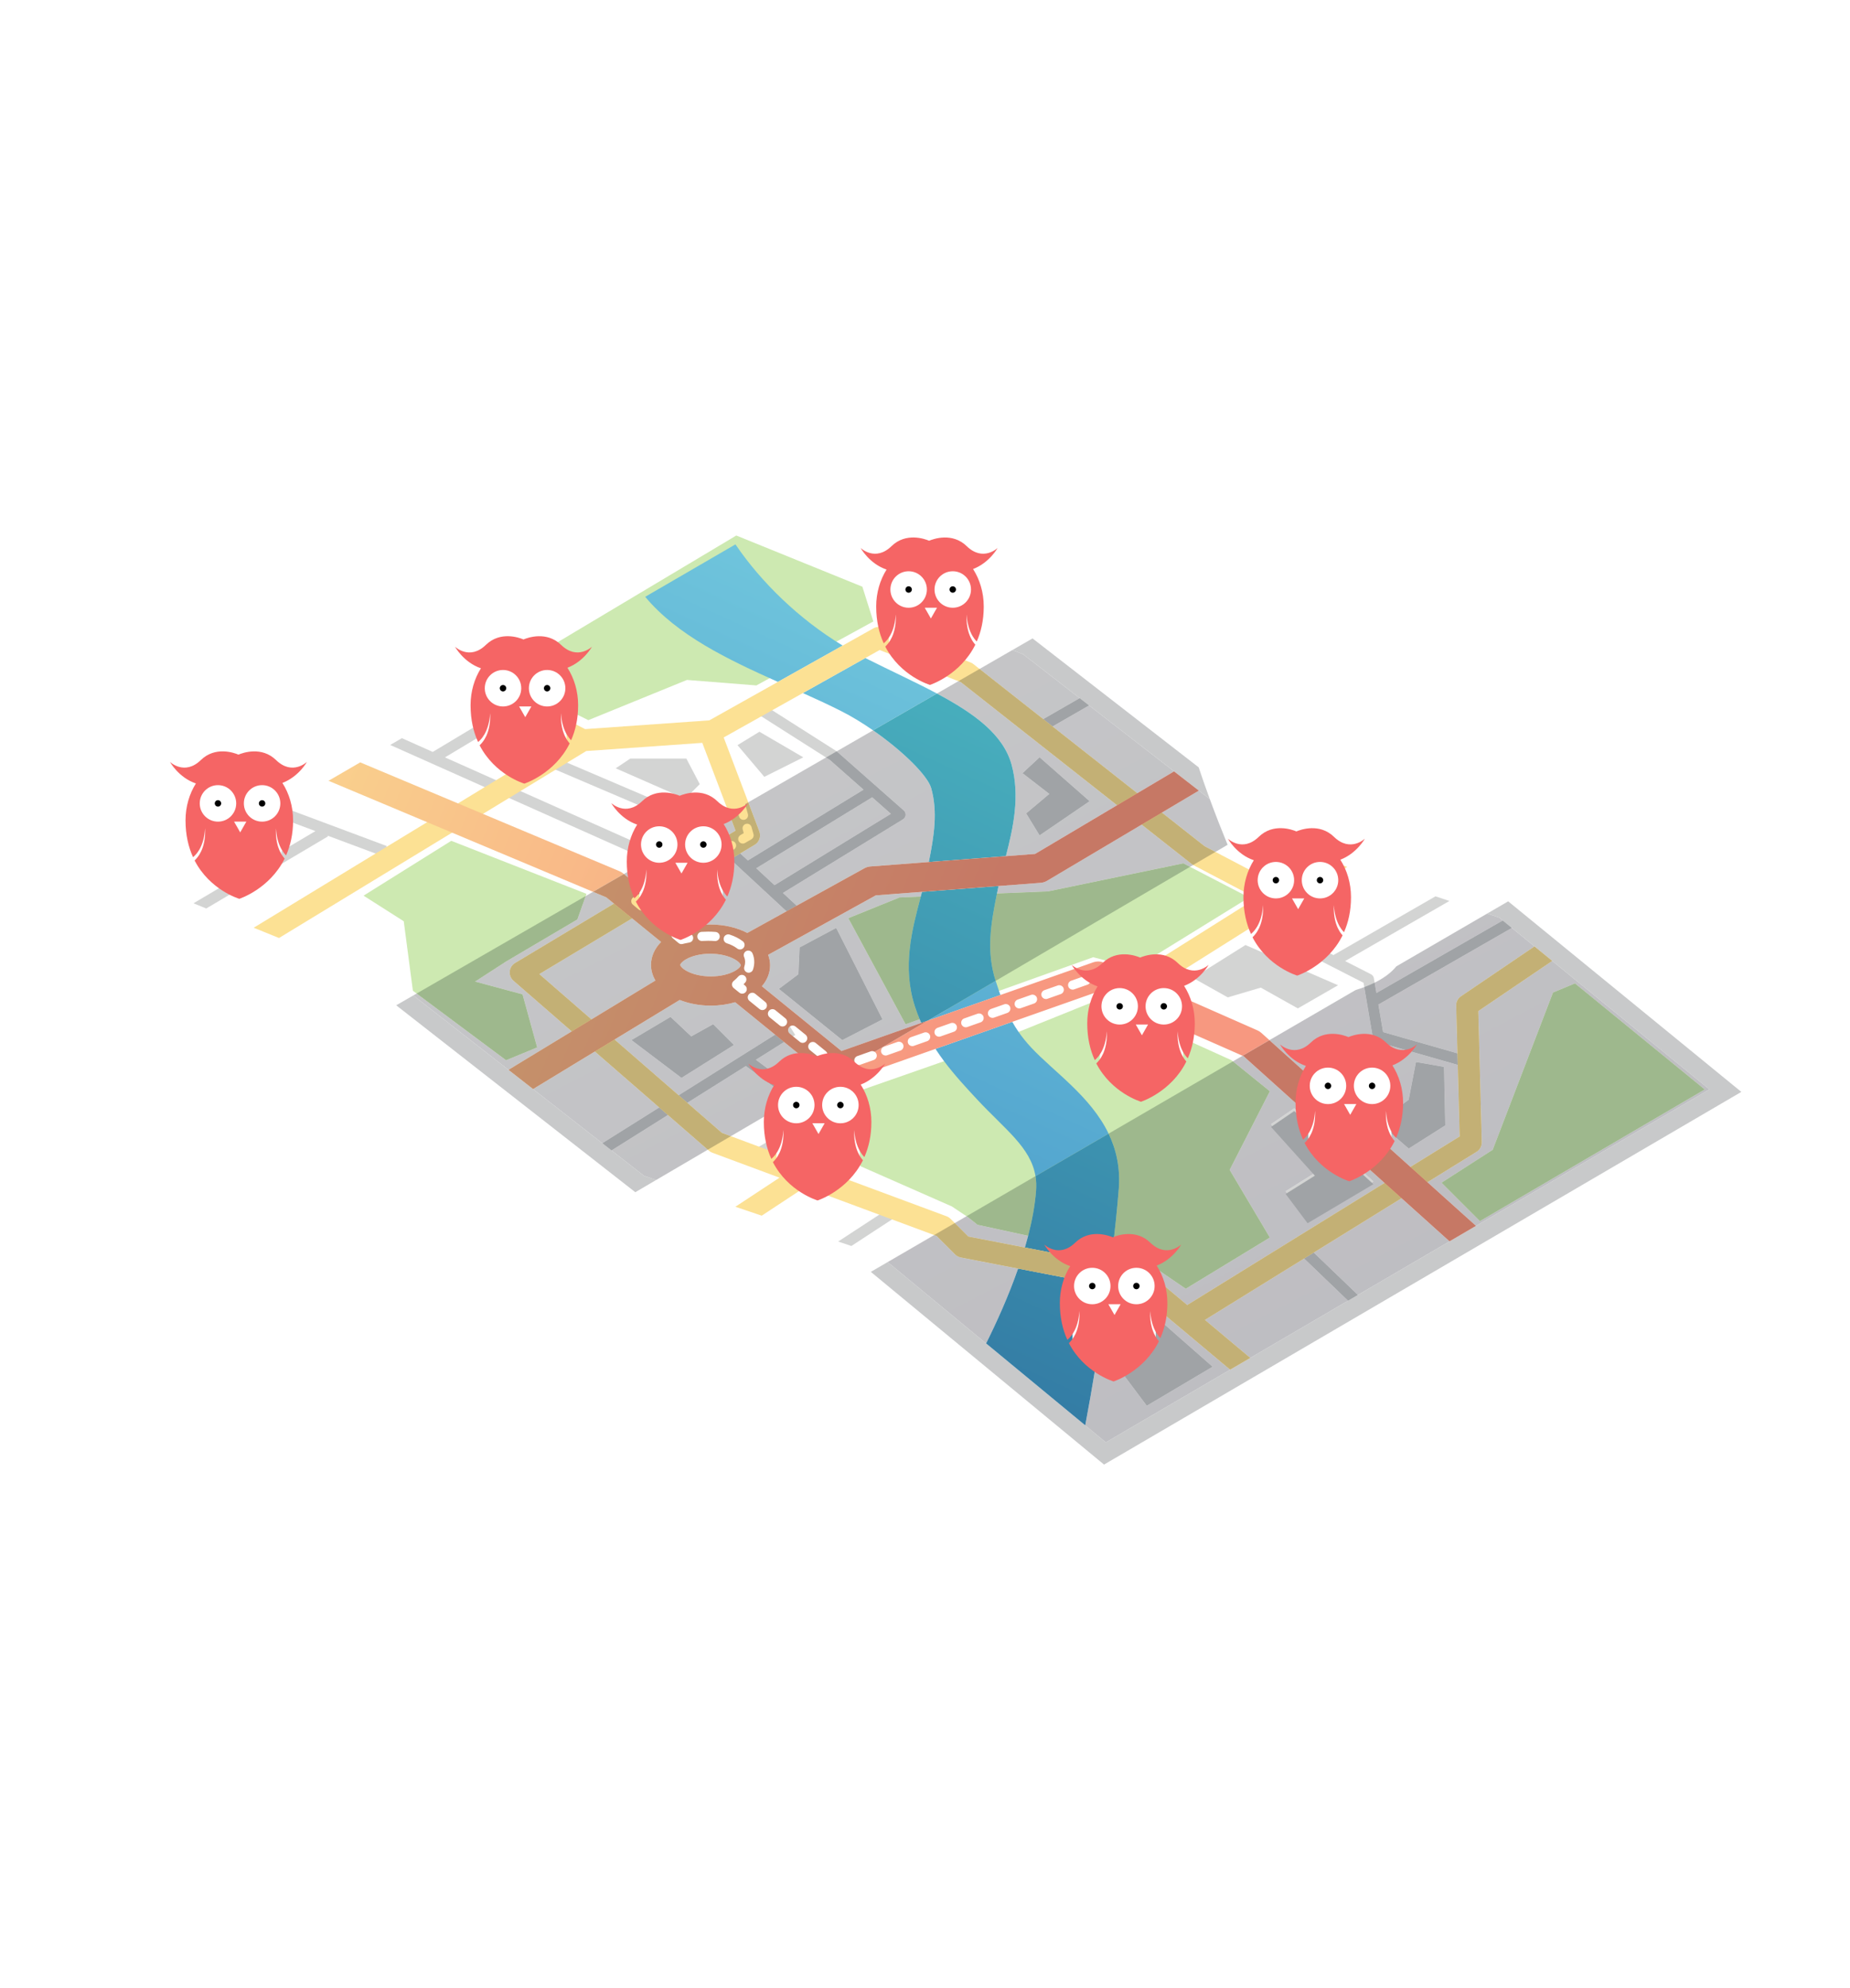 <svg width="675" height="725" viewBox="0 0 675 725" fill="none" xmlns="http://www.w3.org/2000/svg">
<rect width="675" height="725" fill="#ffffff00"/>
<path d="M402.825 534.078L635.351 398.173L550.285 328.688L462.637 299.429L376.737 232.808L269.591 190.076L39.189 323.857L144.563 366.591L231.804 434.757L317.732 463.803L402.825 534.078Z" fill="white"/>
<path d="M277.091 266.839L269.091 271.728L278.869 283.283L293.091 276.172L277.091 266.839Z" fill="#D3D4D3"/>
<path d="M223.12 419.512L272.14 388.733L288.785 401.112C288.953 401.235 289.14 401.333 289.339 401.4L299.627 404.883L274.527 419.557L276.545 423.009L305.433 406.12C306.111 405.724 306.493 404.971 306.413 404.192C306.335 403.412 305.807 402.751 305.064 402.5L290.92 397.713L275.775 386.451L290.155 377.421L288.027 374.033L219.768 416.893L223.12 419.512Z" fill="#D3D4D3"/>
<path d="M115.085 303.067L70.593 329.399L75.253 331.289L119.664 305.004L119.492 304.712L139.724 312.268L141.123 308.52L103.241 294.375L98.767 296.973L115.085 303.067Z" fill="#D3D4D3"/>
<path d="M318.227 290.736L325.069 296.771L282.589 322.8L275.912 316.617L318.227 290.736ZM230.831 311.111C231.092 311.225 231.369 311.283 231.647 311.283C232.017 311.283 232.387 311.18 232.709 310.977L249.32 300.555L255.543 303.209L291.287 336.307L294.005 333.372L285.639 325.624L329.469 298.767C330.009 298.435 330.361 297.865 330.416 297.233C330.471 296.601 330.221 295.98 329.747 295.561L305.303 274.005L305.053 273.819L278.829 257.152L276.684 260.527L302.775 277.109L315.088 287.968L272.863 313.795L258.005 300.039C257.836 299.883 257.643 299.756 257.432 299.665L201.432 275.777L199.861 279.456L244.841 298.644L231.487 307.023L162.352 276.192L189.341 259.999L187.284 256.568L157.893 274.203L146.632 269.181L142.364 271.659L230.831 311.111Z" fill="#D3D4D3"/>
<path d="M475.364 452.951L472.596 455.836L491.859 474.319L495.448 472.22L475.364 452.951Z" fill="#D3D4D3"/>
<path d="M327.073 443.624L324.887 440.276L305.817 452.739L310.637 454.368L327.073 443.624Z" fill="#D3D4D3"/>
<path d="M500.897 378.285C501.027 379.044 501.58 379.663 502.32 379.873L533.431 388.763L534.529 384.916L504.629 376.373L502.917 366.317L551.611 338.379L548.296 335.671L502.203 362.117L501.284 356.724C501.179 356.103 500.784 355.565 500.221 355.279L490.771 350.456L528.831 328.553L523.756 326.86L486.521 348.287L457.555 333.503L455.737 337.064L497.509 358.387L500.897 378.285Z" fill="#D3D4D3"/>
<path d="M393.944 254.589L378.76 263.328L380.755 266.793L397.359 257.239L393.944 254.589Z" fill="#D3D4D3"/>
<path d="M328.203 327.283L382.424 325.061L431.757 314.839L455.757 327.283L413.98 353.061L398.868 349.061L330.424 373.505L309.536 334.839L328.203 327.283Z" fill="#CDE9B1"/>
<path d="M268.647 195.283L182.647 246.616L214.647 262.616L250.647 247.949L275.98 249.949L318.647 226.616L314.647 213.949L268.647 195.283Z" fill="#CDE9B1"/>
<path d="M349.313 385.283L307.313 399.949L307.98 408.616L313.98 425.283L347.313 439.949L353.313 443.949L356.647 446.616L417.98 459.949L432.647 469.949L463.313 451.283L448.647 426.616L463.313 397.949L449.313 386.616L400.647 364.616L349.313 385.283Z" fill="#CDE9B1"/>
<path d="M377.813 428.896C376.1 418.444 366.741 411.887 356.647 401.061C352.629 396.753 348.356 392.171 344.465 386.976C343.383 385.531 342.331 384.04 341.321 382.493L369.348 372.625C370.039 373.857 370.795 375.079 371.635 376.296C372.933 378.179 374.433 380.052 376.203 381.949C384.451 390.796 397.92 399.756 404.487 413.399L377.813 428.896ZM338.615 372.139L363.279 357.679C363.295 357.727 363.309 357.775 363.325 357.823C363.716 359.023 364.103 360.192 364.496 361.337C364.669 361.843 364.845 362.344 365.023 362.84L338.615 372.139ZM318.56 266.331C314.745 263.683 310.748 261.243 306.869 259.283C302.413 257.033 297.729 254.877 292.944 252.728L315.72 239.963C324.757 244.508 333.809 248.621 341.856 252.907L318.56 266.331ZM283.833 248.663C265.565 240.489 247.075 231.665 235.413 217.629L268.34 198.511C277.687 212.285 291.497 225.756 307.468 235.416L283.833 248.663Z" fill="url(#paint0_linear)"/>
<path d="M439.628 481.319L538.751 420.019C539.961 419.271 540.683 417.933 540.645 416.509L539.371 368.699L566.339 350.409L559.873 345.128L533.068 363.307C531.94 364.071 531.277 365.36 531.315 366.724L532.587 414.424L433.209 475.881L433.287 476.005L419.216 464.217C418.696 463.781 418.073 463.485 417.408 463.356L353.276 450.923L346.808 444.455C346.401 444.048 345.911 443.733 345.371 443.533L263.387 413.119L196.763 355.212L275.372 308.047C277.032 307.051 277.74 305.008 277.052 303.197L264.051 268.92L320.944 237.036L350.631 248.787L434.839 315.093C435.031 315.244 435.237 315.377 435.453 315.492L458.388 327.532L411.183 357.231L415.444 364.003L491.561 316.113L481.747 312.836L465.497 323.06L465.839 322.408L439.499 308.579L355.12 242.14C354.817 241.9 354.479 241.707 354.119 241.564L322.119 228.897C321 228.453 319.743 228.539 318.691 229.127L258.805 262.689L213.48 265.881L181.028 249.209L172.811 253.98L204.467 270.244L92.563 338.309L101.799 342.055L213.896 273.872L256.243 270.889L268.388 302.908L187.921 351.187C186.824 351.845 186.107 352.991 185.996 354.267C185.884 355.543 186.388 356.795 187.356 357.636L258.689 419.636C259.052 419.951 259.471 420.2 259.923 420.367L284.42 429.455L268.313 440.061L277.928 443.311L293.727 432.907L341.769 450.729L348.485 457.444C349.049 458.008 349.769 458.391 350.552 458.544L414.871 471.013L448.831 499.466L456.169 495.177L439.628 481.319Z" fill="#FCE194"/>
<path d="M305.979 394.619C304.772 394.619 303.58 394.207 302.615 393.421L302.488 393.319L306.927 390.716L309.048 389.969C309.577 389.784 309.953 389.357 310.097 388.857L312.057 387.708C312.372 388.111 312.859 388.348 313.369 388.348C313.553 388.348 313.74 388.319 313.923 388.253L318.799 386.537C319.667 386.232 320.123 385.28 319.816 384.412C319.687 384.044 319.443 383.751 319.139 383.557L338.615 372.139L365.023 362.84L398.876 350.92C399.449 350.717 400.049 350.616 400.647 350.616C401.381 350.616 402.113 350.768 402.796 351.069L413.489 355.78L422.325 359.672L458.796 375.736C459.313 375.963 459.791 376.272 460.211 376.649L463.167 379.305L453.367 384.999L400.428 361.681L369.348 372.625L341.321 382.493L307.751 394.313C307.173 394.519 306.575 394.619 305.979 394.619ZM327.997 379.863C327.813 379.863 327.625 379.895 327.44 379.96L322.565 381.676C321.697 381.981 321.241 382.933 321.547 383.801C321.788 384.487 322.431 384.915 323.119 384.915C323.303 384.915 323.488 384.884 323.672 384.82L328.547 383.103C329.416 382.799 329.871 381.847 329.565 380.979C329.324 380.295 328.684 379.863 327.997 379.863ZM337.747 376.431C337.563 376.431 337.375 376.463 337.191 376.528L332.315 378.244C331.447 378.548 330.991 379.5 331.297 380.369C331.537 381.053 332.181 381.483 332.868 381.483C333.052 381.483 333.239 381.452 333.421 381.387L338.297 379.671C339.165 379.367 339.621 378.415 339.315 377.545C339.075 376.861 338.433 376.431 337.747 376.431ZM347.495 372.997C347.311 372.997 347.123 373.029 346.939 373.095L342.064 374.811C341.196 375.115 340.74 376.067 341.045 376.935C341.287 377.62 341.929 378.048 342.617 378.048C342.801 378.048 342.987 378.019 343.171 377.953L348.045 376.237C348.915 375.933 349.369 374.981 349.064 374.112C348.824 373.428 348.183 372.997 347.495 372.997ZM357.244 369.565C357.06 369.565 356.872 369.597 356.689 369.661L351.813 371.379C350.945 371.683 350.489 372.635 350.796 373.503C351.036 374.188 351.68 374.616 352.367 374.616C352.551 374.616 352.737 374.587 352.92 374.521L357.796 372.805C358.664 372.5 359.12 371.548 358.813 370.68C358.573 369.996 357.931 369.565 357.244 369.565ZM366.995 366.132C366.809 366.132 366.621 366.163 366.437 366.228L361.563 367.944C360.695 368.249 360.239 369.201 360.544 370.069C360.785 370.755 361.428 371.183 362.116 371.183C362.3 371.183 362.485 371.153 362.669 371.088L367.544 369.372C368.413 369.067 368.868 368.115 368.563 367.247C368.323 366.561 367.681 366.132 366.995 366.132ZM376.744 362.7C376.56 362.7 376.372 362.731 376.188 362.796L371.312 364.512C370.444 364.817 369.988 365.768 370.295 366.637C370.535 367.321 371.179 367.751 371.865 367.751C372.049 367.751 372.236 367.72 372.419 367.655L377.295 365.939C378.163 365.635 378.619 364.683 378.312 363.815C378.071 363.129 377.431 362.7 376.744 362.7ZM386.493 359.265C386.309 359.265 386.121 359.297 385.936 359.363L381.061 361.079C380.193 361.383 379.737 362.335 380.043 363.204C380.284 363.888 380.927 364.317 381.615 364.317C381.799 364.317 381.984 364.287 382.168 364.221L387.043 362.505C387.912 362.201 388.368 361.249 388.061 360.38C387.82 359.696 387.18 359.265 386.493 359.265ZM396.243 355.833C396.059 355.833 395.871 355.864 395.687 355.931L390.812 357.647C389.943 357.951 389.487 358.903 389.793 359.771C390.033 360.456 390.677 360.884 391.365 360.884C391.548 360.884 391.735 360.855 391.919 360.789L396.793 359.073C397.661 358.768 398.117 357.817 397.812 356.948C397.571 356.264 396.929 355.833 396.243 355.833ZM401.111 354.453C400.432 354.453 399.797 354.872 399.548 355.545C399.231 356.409 399.672 357.368 400.535 357.685L405.384 359.472C405.575 359.543 405.769 359.575 405.961 359.575C406.64 359.575 407.276 359.157 407.525 358.484C407.843 357.62 407.401 356.661 406.537 356.344L401.689 354.557C401.497 354.487 401.303 354.453 401.111 354.453ZM216.377 325.211L164.956 303.64L155.845 299.817L119.864 284.724L131.428 278.009L167.099 292.972L176.211 296.795L226.043 317.699C226.511 317.895 226.949 318.159 227.344 318.479L227.641 318.72L216.377 325.211Z" fill="url(#paint1_linear)"/>
<path d="M539.98 445.283L525.98 431.283L544.647 419.284L566.647 361.949L574.647 358.616L621.98 397.283L539.98 445.283Z" fill="#CDE9B1"/>
<path d="M184.647 386.616L150.647 361.283L147.313 335.949L132.647 326.616L164.647 306.616L213.98 325.951L210.647 335.283L184.647 350.616L173.313 357.949L190.647 362.616L195.98 381.949L184.647 386.616Z" fill="#CDE9B1"/>
<path d="M477.091 445.061L501.091 430.839L472.203 404.172L463.757 409.949L479.757 427.728L469.091 434.395L477.091 445.061Z" fill="#D3D4D3"/>
<path d="M418.424 512.616L442.424 498.395L420.424 479.061L411.979 484.839L410.424 501.949L418.424 512.616Z" fill="#D3D4D3"/>
<path d="M454.424 344.616L435.313 356.616L447.965 363.709L460.017 360.149L473.535 367.728L488.201 359.283L454.424 344.616Z" fill="#D3D4D3"/>
<path d="M229.98 276.616L224.647 280.172L249.98 291.283L255.313 285.949L250.424 276.616H229.98Z" fill="#D3D4D3"/>
<path d="M248.647 393.061L267.757 381.061L260.201 373.505L252.203 377.949L244.647 370.839L230.424 379.283L248.647 393.061Z" fill="#D3D4D3"/>
<path d="M379.313 304.616L397.536 292.172L379.313 276.172L373.091 281.949L382.869 289.505L374.424 296.616L379.313 304.616Z" fill="#D3D4D3"/>
<path d="M513.98 418.839L527.313 410.395L526.868 389.061L516.647 387.283L513.98 401.061L509.091 404.616L487.313 385.505L480.201 389.505L513.98 418.839Z" fill="#D3D4D3"/>
<path d="M307.313 379.283L321.98 371.728L305.091 338.395L291.757 345.505L291.313 355.283L284.201 360.616L307.313 379.283Z" fill="#D3D4D3"/>
<path d="M231.804 434.757L144.563 366.591L150.795 363L185.515 390.129L193.247 396.171L220.543 417.499L223.12 419.512L235.013 428.805L239.417 430.293L231.804 434.757Z" fill="#C8C9CA"/>
<path d="M239.417 430.293L235.013 428.805L223.12 419.512L243.688 406.597L258.249 419.253L239.417 430.293ZM220.543 417.499L193.247 396.171L194.503 397.151L217.056 383.451L240.533 403.855L219.768 416.893L220.543 417.499ZM266.648 414.329L263.387 413.119L250.769 402.152L272.14 388.733L288.785 401.112C288.848 401.157 288.912 401.199 288.979 401.237L266.648 414.329ZM247.613 399.409L224.235 379.089L248.011 364.647C251.381 365.993 255.299 366.723 259.355 366.723C262.467 366.723 265.487 366.284 268.241 365.476L282.803 377.313L247.613 399.409ZM244.647 370.839L230.424 379.283L248.647 393.061L267.757 381.061L260.201 373.505L252.203 377.949L244.647 370.839ZM293.501 398.587L290.92 397.713L275.775 386.451L286.081 379.979L302.488 393.319L293.501 398.587ZM185.515 390.129L150.795 363L152.011 362.3L184.647 386.616L195.98 381.949L190.647 362.616L173.313 357.949L184.647 350.616L210.647 335.283L213.691 326.757L216.377 325.211L221.211 327.237L224.024 329.525L187.921 351.187C186.824 351.845 186.107 352.991 185.996 354.267C185.884 355.543 186.388 356.795 187.356 357.636L208.603 376.103L185.515 390.129ZM215.781 371.743L196.763 355.212L230.627 334.893L241.207 343.495C238.847 345.9 237.525 348.799 237.527 351.867C237.527 353.863 238.103 355.784 239.136 357.556L215.781 371.743Z" fill="url(#paint2_linear)"/>
<path d="M223.12 419.512L220.543 417.499L219.768 416.893L240.533 403.855L243.688 406.597L223.12 419.512ZM250.769 402.152L247.613 399.409L282.803 377.313L286.081 379.979L275.775 386.451L290.92 397.713L293.501 398.587L288.979 401.237C288.912 401.199 288.848 401.157 288.785 401.112L272.14 388.733L250.769 402.152Z" fill="#A0A3A6"/>
<path d="M258.249 419.253L243.688 406.597L240.533 403.855L217.056 383.451L224.235 379.089L247.613 399.409L250.769 402.152L263.387 413.119L266.648 414.329L258.249 419.253ZM208.603 376.103L187.356 357.636C186.388 356.795 185.884 355.543 185.996 354.267C186.107 352.991 186.824 351.845 187.921 351.187L224.024 329.525L230.627 334.893L196.763 355.212L215.781 371.743L208.603 376.103Z" fill="#C3B075"/>
<path d="M441.415 291.407L437.428 288.313L428.368 281.288L397.359 257.239L394.679 255.16L373.393 238.652L369.376 237.049L376.737 232.808L437.357 279.824C438.629 283.667 439.993 287.545 441.415 291.407Z" fill="#C8C9CA"/>
<path d="M307.027 383.261L277.983 359.649C279.923 357.392 280.977 354.753 280.977 351.985C280.977 350.685 280.719 349.419 280.272 348.2L319.543 326.513L336.403 325.231C336.252 325.804 336.099 326.384 335.945 326.965L328.203 327.283L309.536 334.839L330.424 373.505L335.544 371.677C335.733 372.128 335.927 372.573 336.123 373.016L307.027 383.261ZM305.091 338.395L291.757 345.505L291.313 355.283L284.201 360.616L307.313 379.283L321.98 371.728L305.091 338.395ZM272.669 340.212C268.869 338.225 264.117 337.127 259.148 337.127C256.468 337.127 253.853 337.447 251.419 338.051L240.355 329.056L266.509 313.364L286.973 332.313L272.669 340.212ZM290.663 330.276L285.639 325.624L329.469 298.767C330.009 298.435 330.361 297.865 330.416 297.233C330.471 296.601 330.221 295.98 329.747 295.561L305.303 274.005L305.275 273.985L318.56 266.331C329.241 273.745 338.5 282.789 339.791 287.485C342.164 296.113 340.84 304.693 338.897 314.344L317.575 315.965C316.812 316.023 316.071 316.244 315.401 316.613L290.663 330.276ZM363.764 325.825C363.936 324.981 364.112 324.131 364.289 323.272C364.301 323.217 364.312 323.161 364.324 323.105L379.719 321.935C380.537 321.872 381.331 321.621 382.036 321.203L416.563 300.703L434.839 315.093C434.997 315.219 435.167 315.331 435.343 315.431L434.196 316.103L431.757 314.839L382.424 325.061L363.764 325.825ZM233.753 323.688L227.641 318.72L254.977 302.968L255.543 303.209L260.396 307.703L233.753 323.688ZM282.589 322.8L275.912 316.617L318.227 290.736L325.069 296.771L282.589 322.8ZM272.863 313.795L270.083 311.22L275.372 308.047C277.032 307.051 277.74 305.008 277.052 303.197L273.021 292.571L301.385 276.227L302.775 277.109L315.088 287.968L272.863 313.795ZM367.016 312.204C369.669 301.895 372.256 290.348 369.091 278.839C366.053 267.791 355.369 260.104 341.856 252.907L349.668 248.405L350.631 248.787L407.581 293.631L377.663 311.393L367.016 312.204ZM379.313 276.172L373.091 281.949L382.869 289.505L374.424 296.616L379.313 304.616L397.536 292.172L379.313 276.172ZM443.472 310.665L439.499 308.579L423.935 296.325L437.428 288.313L441.415 291.407C443.497 297.061 445.701 302.675 447.909 308.064L443.472 310.665ZM263.968 305.56L258.795 300.768L266 296.616L268.388 302.908L263.968 305.56ZM414.953 289.252L384.033 264.907L397.359 257.239L428.368 281.288L414.953 289.252ZM380.648 262.24L357.411 243.944L369.376 237.049L373.393 238.652L394.679 255.16L393.944 254.589L380.648 262.24Z" fill="url(#paint3_linear)"/>
<path d="M286.973 332.313L266.509 313.364L270.083 311.22L272.863 313.795L315.088 287.968L302.775 277.109L301.385 276.227L305.275 273.985L305.303 274.005L329.747 295.561C330.221 295.98 330.471 296.601 330.416 297.233C330.361 297.865 330.009 298.435 329.469 298.767L285.639 325.624L290.663 330.276L286.973 332.313ZM318.227 290.736L275.912 316.617L282.589 322.8L325.069 296.771L318.227 290.736ZM260.396 307.703L255.543 303.209L254.977 302.968L258.795 300.768L263.968 305.56L260.396 307.703Z" fill="#A0A3A6"/>
<path d="M384.033 264.907L380.648 262.24L393.944 254.589L394.679 255.16L397.359 257.239L384.033 264.907Z" fill="#A0A3A6"/>
<path d="M330.424 373.505L309.536 334.839L328.203 327.283L335.945 326.965C332.777 338.951 329.1 352.536 333.824 367.044C334.343 368.639 334.919 370.181 335.544 371.677L330.424 373.505ZM363.279 357.679C359.829 346.953 361.48 337.031 363.764 325.825L382.424 325.061L431.757 314.839L434.196 316.103L363.279 357.679Z" fill="#9EB88D"/>
<path d="M336.123 373.016C335.927 372.573 335.733 372.128 335.544 371.677C334.919 370.181 334.343 368.639 333.824 367.044C329.1 352.536 332.777 338.951 335.945 326.965C336.099 326.384 336.252 325.804 336.403 325.231L364.324 323.105C364.312 323.161 364.301 323.217 364.289 323.272C364.112 324.131 363.936 324.981 363.764 325.825C361.48 337.031 359.829 346.953 363.279 357.679L338.615 372.139L336.123 373.016ZM338.897 314.344C340.84 304.693 342.164 296.113 339.791 287.485C338.5 282.789 329.241 273.745 318.56 266.331L341.856 252.907C355.369 260.104 366.053 267.791 369.091 278.839C372.256 290.348 369.669 301.895 367.016 312.204L338.897 314.344Z" fill="url(#paint4_linear)"/>
<path d="M240.355 329.056L233.753 323.688L260.396 307.703L263.968 305.56L268.388 302.908L266 296.616L268.889 294.952L269.671 297.756C269.876 298.492 270.545 298.975 271.275 298.975C271.423 298.975 271.575 298.955 271.724 298.913C272.611 298.665 273.129 297.747 272.881 296.86L271.871 293.233L273.021 292.571L277.052 303.197C277.74 305.008 277.032 307.051 275.372 308.047L270.083 311.22L266.509 313.364L240.355 329.056ZM242.447 320.873C242.163 320.873 241.873 320.945 241.609 321.097L237.529 323.467C236.733 323.929 236.463 324.948 236.924 325.745C237.233 326.277 237.793 326.575 238.367 326.575C238.651 326.575 238.939 326.501 239.203 326.349L243.284 323.981C244.08 323.519 244.351 322.499 243.888 321.703C243.58 321.169 243.021 320.873 242.447 320.873ZM250.607 316.133C250.321 316.133 250.033 316.207 249.769 316.36L245.689 318.728C244.893 319.191 244.623 320.209 245.085 321.007C245.393 321.54 245.953 321.836 246.527 321.836C246.811 321.836 247.099 321.764 247.364 321.611L251.444 319.243C252.24 318.78 252.511 317.761 252.048 316.964C251.739 316.431 251.181 316.133 250.607 316.133ZM258.767 311.396C258.483 311.396 258.193 311.469 257.929 311.621L253.849 313.989C253.053 314.452 252.783 315.472 253.245 316.268C253.553 316.801 254.113 317.097 254.688 317.097C254.972 317.097 255.259 317.025 255.524 316.873L259.604 314.504C260.4 314.041 260.671 313.023 260.208 312.225C259.899 311.693 259.341 311.396 258.767 311.396ZM266.927 306.657C266.643 306.657 266.353 306.731 266.089 306.883L262.009 309.252C261.213 309.713 260.943 310.733 261.405 311.531C261.713 312.063 262.273 312.36 262.848 312.36C263.132 312.36 263.42 312.287 263.684 312.135L267.764 309.765C268.56 309.304 268.831 308.284 268.368 307.488C268.06 306.955 267.501 306.657 266.927 306.657ZM272.597 300.38C272.449 300.38 272.3 300.4 272.151 300.441C271.264 300.688 270.745 301.607 270.992 302.493L271.363 303.823L270.169 304.515C269.373 304.977 269.103 305.997 269.565 306.793C269.875 307.325 270.433 307.623 271.008 307.623C271.292 307.623 271.581 307.549 271.844 307.397L274.149 306.057C274.805 305.676 275.121 304.9 274.919 304.169L274.203 301.6C273.999 300.863 273.325 300.38 272.597 300.38ZM435.343 315.431C435.167 315.331 434.997 315.219 434.839 315.093L416.563 300.703L423.935 296.325L439.499 308.579L443.472 310.665L435.343 315.431ZM407.581 293.631L350.631 248.787L349.668 248.405L357.411 243.944L380.648 262.24L384.033 264.907L414.953 289.252L407.581 293.631Z" fill="#C3B075"/>
<path d="M259.355 356.056C255.929 356.056 252.652 355.297 250.364 353.977C248.739 353.04 248.193 352.135 248.193 351.865C248.193 351.608 248.72 350.736 250.291 349.831C252.533 348.536 255.761 347.793 259.148 347.793C262.575 347.793 265.852 348.552 268.14 349.872C269.765 350.811 270.311 351.716 270.311 351.985C270.311 352.243 269.783 353.112 268.213 354.019C265.971 355.313 262.741 356.056 259.355 356.056Z" fill="url(#paint5_linear)"/>
<path d="M194.503 397.151L193.247 396.171L185.515 390.129L208.603 376.103L215.781 371.743L239.136 357.556C238.103 355.784 237.527 353.863 237.527 351.867C237.525 348.799 238.847 345.9 241.207 343.495L230.627 334.893L224.024 329.525L221.211 327.237L216.377 325.211L227.641 318.72L233.753 323.688L240.355 329.056L251.419 338.051C253.853 337.447 256.468 337.127 259.148 337.127C264.117 337.127 268.869 338.225 272.669 340.212L286.973 332.313L290.663 330.276L315.401 316.613C316.071 316.244 316.812 316.023 317.575 315.965L338.897 314.344L367.016 312.204L377.663 311.393L407.581 293.631L414.953 289.252L428.368 281.288L437.428 288.313L423.935 296.325L416.563 300.703L382.036 321.203C381.331 321.621 380.537 321.872 379.719 321.935L364.324 323.105L336.403 325.231L319.543 326.513L280.272 348.2C280.719 349.419 280.977 350.685 280.977 351.985C280.977 354.753 279.923 357.392 277.983 359.649L307.027 383.261L336.123 373.016L338.615 372.139L319.139 383.557C318.875 383.389 318.567 383.297 318.249 383.297C318.064 383.297 317.876 383.328 317.692 383.393L312.816 385.109C311.948 385.415 311.492 386.367 311.799 387.235C311.86 387.411 311.948 387.569 312.057 387.708L310.097 388.857C310.189 388.536 310.187 388.184 310.067 387.844C309.825 387.16 309.184 386.729 308.499 386.729C308.313 386.729 308.125 386.76 307.941 386.825L306.307 387.401L304.963 386.308C304.652 386.056 304.28 385.933 303.911 385.933C303.427 385.933 302.947 386.144 302.617 386.548C302.036 387.264 302.144 388.313 302.859 388.893L304.927 390.576C305.229 390.821 305.601 390.949 305.979 390.949C306.165 390.949 306.352 390.919 306.532 390.855L306.927 390.716L302.488 393.319L286.081 379.979L282.803 377.313L268.241 365.476C265.487 366.284 262.467 366.723 259.355 366.723C255.299 366.723 251.381 365.993 248.011 364.647L224.235 379.089L217.056 383.451L194.503 397.151ZM296.556 379.955C296.072 379.955 295.592 380.164 295.263 380.571C294.683 381.284 294.791 382.333 295.505 382.915L299.183 385.904C299.491 386.155 299.863 386.277 300.232 386.277C300.716 386.277 301.197 386.068 301.527 385.661C302.107 384.948 301.999 383.899 301.284 383.319L297.607 380.328C297.297 380.077 296.925 379.955 296.556 379.955ZM289.201 373.975C288.717 373.975 288.237 374.184 287.908 374.591C287.327 375.304 287.435 376.353 288.149 376.933L291.827 379.924C292.136 380.175 292.507 380.297 292.876 380.297C293.361 380.297 293.841 380.088 294.171 379.681C294.752 378.968 294.643 377.919 293.928 377.337L290.252 374.348C289.943 374.096 289.571 373.975 289.201 373.975ZM281.847 367.995C281.363 367.995 280.881 368.205 280.552 368.611C279.972 369.324 280.08 370.375 280.795 370.955L284.472 373.944C284.78 374.196 285.151 374.319 285.521 374.319C286.005 374.319 286.485 374.108 286.815 373.703C287.396 372.988 287.288 371.939 286.573 371.359L282.896 368.369C282.588 368.117 282.216 367.995 281.847 367.995ZM274.491 362.015C274.007 362.015 273.525 362.224 273.197 362.631C272.616 363.344 272.724 364.393 273.439 364.975L277.116 367.964C277.425 368.215 277.796 368.337 278.165 368.337C278.649 368.337 279.131 368.128 279.46 367.721C280.04 367.008 279.932 365.959 279.217 365.377L275.54 362.388C275.232 362.137 274.86 362.015 274.491 362.015ZM270.665 355.501C270.205 355.501 269.748 355.691 269.419 356.063C268.531 357.065 267.736 357.681 267.731 357.685C267.325 357.995 267.084 358.473 267.076 358.985C267.068 359.495 267.295 359.981 267.692 360.303L269.761 361.985C270.071 362.236 270.443 362.359 270.811 362.359C271.296 362.359 271.776 362.149 272.105 361.743C272.687 361.029 272.579 359.979 271.864 359.399L271.296 358.937C271.493 358.735 271.701 358.513 271.913 358.273C272.524 357.585 272.46 356.532 271.771 355.921C271.453 355.64 271.059 355.501 270.665 355.501ZM259.148 347.793C255.761 347.793 252.533 348.536 250.291 349.831C248.72 350.736 248.193 351.608 248.193 351.865C248.193 352.135 248.739 353.04 250.364 353.977C252.652 355.297 255.929 356.056 259.355 356.056C262.741 356.056 265.971 355.313 268.213 354.019C269.783 353.112 270.311 352.243 270.311 351.985C270.311 351.716 269.765 350.811 268.14 349.872C265.852 348.552 262.575 347.793 259.148 347.793ZM273.029 346.636C272.815 346.636 272.597 346.677 272.387 346.765C271.537 347.12 271.137 348.096 271.492 348.945C271.747 349.552 271.869 350.157 271.869 350.796C271.869 351.349 271.771 351.932 271.577 352.528C271.292 353.403 271.769 354.344 272.644 354.629C272.816 354.685 272.991 354.712 273.161 354.712C273.863 354.712 274.517 354.265 274.747 353.561C275.049 352.631 275.203 351.701 275.203 350.796C275.203 349.721 274.989 348.665 274.568 347.659C274.3 347.02 273.681 346.636 273.029 346.636ZM265.701 340.727C264.991 340.727 264.336 341.181 264.112 341.892C263.836 342.769 264.323 343.707 265.2 343.984C266.672 344.447 267.945 345.091 268.988 345.893C269.292 346.128 269.649 346.241 270.005 346.241C270.504 346.241 270.997 346.019 271.325 345.593C271.888 344.864 271.753 343.819 271.025 343.256C269.671 342.211 268.048 341.385 266.203 340.804C266.036 340.751 265.867 340.727 265.701 340.727ZM246.605 339.235C246.131 339.235 245.659 339.437 245.328 339.829C244.736 340.535 244.827 341.585 245.532 342.177L247.575 343.892C247.877 344.148 248.259 344.283 248.645 344.283C248.792 344.283 248.937 344.264 249.081 344.225C249.089 344.223 250.04 343.968 251.541 343.701C252.448 343.54 253.052 342.675 252.891 341.768C252.749 340.967 252.052 340.391 251.265 340.391C251.164 340.391 251.061 340.4 250.959 340.42C250.183 340.557 249.54 340.692 249.073 340.799L247.676 339.625C247.364 339.363 246.983 339.235 246.605 339.235ZM258.38 343.065C259.204 343.065 260.028 343.096 260.805 343.161L260.944 343.167C261.803 343.167 262.532 342.509 262.604 341.639C262.68 340.721 261.999 339.916 261.081 339.839C260.213 339.767 259.296 339.733 258.381 339.733C257.569 339.733 256.76 339.76 255.989 339.809C255.072 339.867 254.373 340.659 254.432 341.577C254.488 342.448 255.175 343.141 256.052 343.141C256.101 343.141 256.151 343.139 256.2 343.135C256.903 343.091 257.641 343.065 258.38 343.065ZM238.217 332.187C237.741 332.187 237.269 332.389 236.94 332.783C236.348 333.487 236.439 334.539 237.144 335.131L241.339 338.653C241.651 338.917 242.031 339.044 242.409 339.044C242.884 339.044 243.357 338.843 243.687 338.449C244.279 337.745 244.188 336.695 243.481 336.103L239.288 332.579C238.976 332.316 238.596 332.187 238.217 332.187ZM234.285 325.611C234.001 325.611 233.713 325.684 233.451 325.836L231.144 327.175C230.673 327.447 230.365 327.932 230.319 328.472C230.272 329.013 230.491 329.543 230.907 329.892L232.948 331.608C233.26 331.872 233.643 331.999 234.02 331.999C234.495 331.999 234.968 331.797 235.297 331.405C235.889 330.7 235.799 329.649 235.093 329.056L234.869 328.868L235.123 328.719C235.919 328.257 236.191 327.237 235.728 326.441C235.42 325.908 234.86 325.611 234.285 325.611Z" fill="url(#paint6_linear)"/>
<path d="M184.647 386.616L152.011 362.3L213.691 326.757L210.647 335.283L184.647 350.616L173.313 357.949L190.647 362.616L195.98 381.949L184.647 386.616Z" fill="#9EB88D"/>
<path d="M248.647 393.061L230.424 379.283L244.647 370.839L252.203 377.949L260.201 373.505L267.757 381.061L248.647 393.061Z" fill="#A0A3A6"/>
<path d="M379.313 304.616L374.424 296.616L382.869 289.505L373.091 281.949L379.313 276.172L397.536 292.172L379.313 304.616Z" fill="#A0A3A6"/>
<path d="M307.313 379.283L284.201 360.616L291.313 355.283L291.757 345.505L305.091 338.395L321.98 371.728L307.313 379.283Z" fill="#A0A3A6"/>
<path d="M402.825 534.078L401.383 532.888L400.708 532.331L317.732 463.803L323.879 460.232L368.095 496.751L395.964 519.766L403.48 525.973L491.859 474.319L493.641 473.276L623.696 397.263L547.015 334.624L542.604 333.152L550.285 328.688L635.351 398.173L631.857 400.215L432.367 516.812L402.825 534.078Z" fill="#C8C9CA"/>
<path d="M403.48 525.973L395.964 519.766C398.195 508.071 401.504 488.656 404.219 468.948L414.871 471.013L448.831 499.466L456.169 495.177L439.628 481.319L475.824 458.935L491.859 474.319L403.48 525.973ZM420.424 479.061L411.979 484.839L410.424 501.949L418.424 512.616L442.424 498.394L420.424 479.061ZM368.095 496.751L323.879 460.232L340.832 450.383L341.769 450.729L348.485 457.444C349.049 458.008 349.769 458.391 350.552 458.544L371.473 462.6C367.937 472.728 363.568 482.335 359.796 489.896L368.095 496.751ZM433.287 476.005L419.216 464.217C418.696 463.781 418.073 463.485 417.408 463.356L405.277 461.004C405.436 459.763 405.593 458.524 405.745 457.291L417.98 459.949L432.647 469.949L463.313 451.283L448.647 426.616L463.313 397.949L449.844 387.045L453.367 384.999L453.717 385.153L505.168 431.38L433.209 475.881L433.287 476.005ZM472.203 404.172L463.757 409.949L479.757 427.728L469.091 434.395L477.091 445.061L501.091 430.839L472.203 404.172ZM493.641 473.276L495.448 472.22L479.336 456.763L511.371 436.952L528.877 452.681L538.547 447.029L520.823 431.105L538.751 420.019C539.961 419.271 540.683 417.933 540.645 416.509L539.371 368.699L566.339 350.409L559.873 345.128L533.068 363.307C531.94 364.071 531.277 365.36 531.315 366.724L531.779 384.131L504.629 376.373L502.917 366.317L551.611 338.379L548.296 335.671L502.203 362.117L501.56 358.341C504.933 356.671 507.643 354.655 509.468 352.404L542.604 333.152L547.015 334.624L623.696 397.263L493.641 473.276ZM574.647 358.616L566.647 361.949L544.647 419.284L525.98 431.283L539.98 445.283L621.98 397.283L574.647 358.616ZM373.947 454.929L353.276 450.923L348.361 446.008L352.656 443.512L353.313 443.949L356.647 446.616L375.136 450.636C374.765 452.067 374.367 453.5 373.947 454.929ZM514.621 425.533L463.167 379.305L494.697 360.985C495.761 360.673 496.789 360.332 497.779 359.965L500.897 378.285C501.027 379.044 501.58 379.663 502.32 379.873L531.891 388.323L532.587 414.424L514.621 425.533ZM487.313 385.505L480.201 389.505L513.98 418.839L527.313 410.395L526.868 389.061L516.647 387.283L513.98 401.061L509.091 404.616L487.313 385.505Z" fill="url(#paint7_linear)"/>
<path d="M491.859 474.319L475.824 458.935L479.336 456.763L495.448 472.22L493.641 473.276L491.859 474.319Z" fill="#A0A3A6"/>
<path d="M531.891 388.323L502.32 379.873C501.58 379.663 501.027 379.044 500.897 378.285L497.779 359.965C499.115 359.469 500.377 358.927 501.56 358.341L502.203 362.117L548.296 335.671L551.611 338.379L502.917 366.317L504.629 376.373L531.779 384.131L531.891 388.323Z" fill="#A0A3A6"/>
<path d="M432.647 469.949L417.98 459.949L405.745 457.291C406.776 448.956 407.639 440.835 408.203 433.505C408.8 425.743 407.257 419.153 404.487 413.399L449.844 387.045L463.313 397.949L448.647 426.616L463.313 451.283L432.647 469.949ZM375.136 450.636L356.647 446.616L353.313 443.949L352.656 443.512L377.813 428.896C378.088 430.573 378.165 432.351 378.019 434.261C377.613 439.539 376.577 445.077 375.136 450.636Z" fill="#9EB88D"/>
<path d="M395.964 519.766L368.095 496.751L359.796 489.896C363.568 482.335 367.937 472.728 371.473 462.6L404.219 468.948C401.504 488.656 398.195 508.071 395.964 519.766ZM405.277 461.004L373.947 454.929C374.367 453.5 374.765 452.067 375.136 450.636C376.577 445.077 377.613 439.539 378.019 434.261C378.165 432.351 378.088 430.573 377.813 428.896L404.487 413.399C407.257 419.153 408.8 425.743 408.203 433.505C407.639 440.835 406.776 448.956 405.745 457.291C405.593 458.524 405.436 459.763 405.277 461.004Z" fill="url(#paint8_linear)"/>
<path d="M448.831 499.466L414.871 471.013L404.219 468.948L371.473 462.6L350.552 458.544C349.769 458.391 349.049 458.008 348.485 457.444L341.769 450.729L340.832 450.383L348.361 446.008L353.276 450.923L373.947 454.929L405.277 461.004L417.408 463.356C418.073 463.485 418.696 463.781 419.216 464.217L433.287 476.005L433.209 475.881L505.168 431.38L511.371 436.952L479.336 456.763L475.824 458.935L439.628 481.319L456.169 495.177L448.831 499.466ZM520.823 431.105L514.621 425.533L532.587 414.424L531.891 388.323L531.779 384.131L531.315 366.724C531.277 365.36 531.94 364.071 533.068 363.307L559.873 345.128L566.339 350.409L539.371 368.699L540.645 416.509C540.683 417.933 539.961 419.271 538.751 420.019L520.823 431.105Z" fill="#C3B075"/>
<path d="M528.877 452.681L511.371 436.952L505.168 431.38L453.717 385.153L453.367 384.999L463.167 379.305L514.621 425.533L520.823 431.105L538.547 447.029L528.877 452.681Z" fill="url(#paint9_linear)"/>
<path d="M539.98 445.283L525.98 431.283L544.647 419.284L566.647 361.949L574.647 358.616L621.98 397.283L539.98 445.283Z" fill="#9EB88D"/>
<path d="M477.091 446.061L469.091 435.395L479.757 428.728L463.757 410.949L472.203 405.172L501.091 431.839L477.091 446.061Z" fill="#A0A3A6"/>
<path d="M418.424 512.616L410.424 501.949L411.979 484.839L420.424 479.061L442.424 498.395L418.424 512.616Z" fill="#A0A3A6"/>
<path d="M513.98 418.839L480.201 389.505L487.313 385.505L509.091 404.616L513.98 401.061L516.647 387.283L526.868 389.061L527.313 410.395L513.98 418.839Z" fill="#A0A3A6"/>
<path d="M263.696 301.056H233.328V328.602H263.696V301.056Z" fill="white"/>
<path d="M256.628 306.795C255.982 306.795 255.455 307.322 255.455 307.968C255.455 308.614 255.982 309.141 256.628 309.141C257.274 309.141 257.801 308.614 257.801 307.968C257.801 307.322 257.274 306.795 256.628 306.795Z" fill="black"/>
<path d="M240.53 306.795C239.884 306.795 239.357 307.322 239.357 307.968C239.357 308.614 239.884 309.141 240.53 309.141C241.176 309.141 241.704 308.614 241.704 307.968C241.704 307.322 241.184 306.795 240.53 306.795Z" fill="black"/>
<path d="M273 292.821C273 292.821 267.691 297.967 261.714 292.16C256.457 287.052 249.574 289.525 248 290.185C246.426 289.517 239.543 287.045 234.286 292.16C228.316 297.967 223 292.821 223 292.821C223 292.821 226.156 298.561 232.474 300.699C230.098 304.479 228.695 309.134 228.695 314.168C228.695 319.536 229.779 323.954 231.435 327.585C231.465 327.563 231.487 327.548 231.509 327.526C231.739 327.318 231.999 327.103 232.237 326.835C232.497 326.583 232.727 326.278 232.972 325.974C233.209 325.655 233.44 325.313 233.655 324.957C233.848 324.585 234.093 324.229 234.249 323.828C234.42 323.435 234.613 323.049 234.739 322.64C234.873 322.239 235.036 321.846 235.125 321.445C235.222 321.051 235.34 320.665 235.415 320.294C235.481 319.923 235.541 319.574 235.6 319.247C235.667 318.92 235.697 318.623 235.719 318.356C235.749 318.089 235.771 317.858 235.786 317.665C235.823 317.279 235.845 317.057 235.845 317.057C235.845 317.057 235.845 317.279 235.853 317.665C235.853 317.858 235.853 318.096 235.853 318.363C235.86 318.631 235.853 318.942 235.823 319.269C235.801 319.603 235.771 319.967 235.749 320.346C235.712 320.724 235.637 321.125 235.578 321.541C235.533 321.957 235.407 322.38 235.311 322.811C235.222 323.249 235.066 323.672 234.932 324.103C234.806 324.541 234.598 324.949 234.427 325.365C234.234 325.773 234.026 326.167 233.803 326.538C233.566 326.902 233.35 327.266 233.091 327.57C232.853 327.897 232.586 328.172 232.348 328.439C232.229 328.558 232.11 328.669 231.999 328.781C237.598 339.621 248.312 342.762 248.312 342.762C248.312 342.762 259.323 339.235 264.855 328.098C264.706 327.934 264.558 327.763 264.424 327.57C264.164 327.258 263.949 326.902 263.711 326.538C263.489 326.167 263.281 325.766 263.088 325.365C262.924 324.942 262.709 324.541 262.583 324.103C262.442 323.672 262.286 323.242 262.204 322.811C262.108 322.38 261.989 321.957 261.937 321.541C261.877 321.125 261.803 320.724 261.766 320.346C261.736 319.967 261.714 319.603 261.692 319.269C261.662 318.935 261.655 318.631 261.662 318.363C261.662 318.096 261.662 317.858 261.669 317.665C261.669 317.279 261.669 317.057 261.669 317.057C261.669 317.057 261.692 317.279 261.729 317.665C261.751 317.858 261.773 318.089 261.796 318.356C261.818 318.623 261.855 318.928 261.914 319.247C261.974 319.574 262.033 319.923 262.1 320.294C262.174 320.665 262.286 321.044 262.39 321.445C262.479 321.846 262.642 322.239 262.776 322.64C262.902 323.049 263.095 323.435 263.266 323.828C263.422 324.229 263.667 324.585 263.86 324.957C264.083 325.313 264.313 325.655 264.543 325.974C264.795 326.278 265.026 326.583 265.278 326.835C265.315 326.872 265.345 326.902 265.382 326.939C266.934 323.427 267.936 319.21 267.936 314.176C267.936 309.052 266.488 304.323 264.038 300.506C270.023 298.227 273 292.821 273 292.821ZM240.53 314.621C236.855 314.621 233.878 311.644 233.878 307.968C233.878 304.293 236.855 301.316 240.53 301.316C244.206 301.316 247.183 304.293 247.183 307.968C247.183 311.644 244.206 314.621 240.53 314.621ZM248.646 318.534L246.404 314.614H250.881L248.646 318.534ZM256.628 314.621C252.952 314.621 249.975 311.644 249.975 307.968C249.975 304.293 252.952 301.316 256.628 301.316C260.303 301.316 263.281 304.293 263.281 307.968C263.281 311.644 260.303 314.621 256.628 314.621Z" fill="#F56565"/>
<path d="M313.696 396.056H283.328V423.602H313.696V396.056Z" fill="white"/>
<path d="M306.628 401.795C305.982 401.795 305.455 402.322 305.455 402.968C305.455 403.614 305.982 404.141 306.628 404.141C307.274 404.141 307.801 403.614 307.801 402.968C307.801 402.322 307.274 401.795 306.628 401.795Z" fill="black"/>
<path d="M290.53 401.795C289.884 401.795 289.357 402.322 289.357 402.968C289.357 403.614 289.884 404.141 290.53 404.141C291.176 404.141 291.704 403.614 291.704 402.968C291.704 402.322 291.184 401.795 290.53 401.795Z" fill="black"/>
<path d="M323 387.821C323 387.821 317.691 392.967 311.714 387.16C306.457 382.052 299.574 384.525 298 385.185C296.426 384.517 289.543 382.045 284.286 387.16C278.316 392.967 273 387.821 273 387.821C273 387.821 276.156 393.561 282.474 395.699C280.098 399.479 278.695 404.134 278.695 409.168C278.695 414.536 279.779 418.954 281.435 422.585C281.465 422.563 281.487 422.548 281.509 422.526C281.739 422.318 281.999 422.103 282.237 421.835C282.497 421.583 282.727 421.278 282.972 420.974C283.209 420.655 283.44 420.313 283.655 419.957C283.848 419.585 284.093 419.229 284.249 418.828C284.42 418.435 284.613 418.049 284.739 417.64C284.873 417.239 285.036 416.846 285.125 416.445C285.222 416.051 285.34 415.665 285.415 415.294C285.481 414.923 285.541 414.574 285.6 414.247C285.667 413.92 285.697 413.623 285.719 413.356C285.749 413.089 285.771 412.858 285.786 412.665C285.823 412.279 285.845 412.057 285.845 412.057C285.845 412.057 285.845 412.279 285.853 412.665C285.853 412.858 285.853 413.096 285.853 413.363C285.86 413.631 285.853 413.942 285.823 414.269C285.801 414.603 285.771 414.967 285.749 415.346C285.712 415.724 285.637 416.125 285.578 416.541C285.533 416.957 285.407 417.38 285.311 417.811C285.222 418.249 285.066 418.672 284.932 419.103C284.806 419.541 284.598 419.949 284.427 420.365C284.234 420.773 284.026 421.167 283.803 421.538C283.566 421.902 283.35 422.266 283.091 422.57C282.853 422.897 282.586 423.172 282.348 423.439C282.229 423.558 282.11 423.669 281.999 423.781C287.598 434.621 298.312 437.762 298.312 437.762C298.312 437.762 309.323 434.235 314.855 423.098C314.706 422.934 314.558 422.763 314.424 422.57C314.164 422.258 313.949 421.902 313.711 421.538C313.489 421.167 313.281 420.766 313.088 420.365C312.924 419.942 312.709 419.541 312.583 419.103C312.442 418.672 312.286 418.242 312.204 417.811C312.108 417.38 311.989 416.957 311.937 416.541C311.877 416.125 311.803 415.724 311.766 415.346C311.736 414.967 311.714 414.603 311.692 414.269C311.662 413.935 311.655 413.631 311.662 413.363C311.662 413.096 311.662 412.858 311.669 412.665C311.669 412.279 311.669 412.057 311.669 412.057C311.669 412.057 311.692 412.279 311.729 412.665C311.751 412.858 311.773 413.089 311.796 413.356C311.818 413.623 311.855 413.928 311.914 414.247C311.974 414.574 312.033 414.923 312.1 415.294C312.174 415.665 312.286 416.044 312.39 416.445C312.479 416.846 312.642 417.239 312.776 417.64C312.902 418.049 313.095 418.435 313.266 418.828C313.422 419.229 313.667 419.585 313.86 419.957C314.083 420.313 314.313 420.655 314.543 420.974C314.795 421.278 315.026 421.583 315.278 421.835C315.315 421.872 315.345 421.902 315.382 421.939C316.934 418.427 317.936 414.21 317.936 409.176C317.936 404.052 316.488 399.323 314.038 395.506C320.023 393.227 323 387.821 323 387.821ZM290.53 409.621C286.855 409.621 283.878 406.644 283.878 402.968C283.878 399.293 286.855 396.316 290.53 396.316C294.206 396.316 297.183 399.293 297.183 402.968C297.183 406.644 294.206 409.621 290.53 409.621ZM298.646 413.534L296.404 409.614H300.881L298.646 413.534ZM306.628 409.621C302.952 409.621 299.975 406.644 299.975 402.968C299.975 399.293 302.952 396.316 306.628 396.316C310.303 396.316 313.281 399.293 313.281 402.968C313.281 406.644 310.303 409.621 306.628 409.621Z" fill="#F56565"/>
<path d="M102.696 286.056H72.328V313.602H102.696V286.056Z" fill="white"/>
<path d="M95.628 291.795C94.982 291.795 94.455 292.322 94.455 292.968C94.455 293.614 94.982 294.141 95.628 294.141C96.274 294.141 96.801 293.614 96.801 292.968C96.801 292.322 96.274 291.795 95.628 291.795Z" fill="black"/>
<path d="M79.531 291.795C78.885 291.795 78.357 292.322 78.357 292.968C78.357 293.614 78.885 294.141 79.531 294.141C80.176 294.141 80.704 293.614 80.704 292.968C80.704 292.322 80.184 291.795 79.531 291.795Z" fill="black"/>
<path d="M112 277.821C112 277.821 106.691 282.967 100.714 277.16C95.457 272.052 88.574 274.525 87 275.185C85.426 274.517 78.543 272.045 73.286 277.16C67.316 282.967 62 277.821 62 277.821C62 277.821 65.156 283.561 71.474 285.699C69.098 289.479 67.695 294.134 67.695 299.168C67.695 304.536 68.779 308.954 70.435 312.585C70.465 312.563 70.487 312.548 70.509 312.526C70.739 312.318 70.999 312.103 71.237 311.835C71.497 311.583 71.727 311.278 71.972 310.974C72.209 310.655 72.44 310.313 72.655 309.957C72.848 309.585 73.093 309.229 73.249 308.828C73.42 308.435 73.613 308.049 73.739 307.64C73.873 307.239 74.036 306.846 74.125 306.445C74.222 306.051 74.34 305.665 74.415 305.294C74.481 304.923 74.541 304.574 74.6 304.247C74.667 303.92 74.697 303.623 74.719 303.356C74.749 303.089 74.771 302.858 74.786 302.665C74.823 302.279 74.845 302.057 74.845 302.057C74.845 302.057 74.845 302.279 74.853 302.665C74.853 302.858 74.853 303.096 74.853 303.363C74.86 303.631 74.853 303.942 74.823 304.269C74.801 304.603 74.771 304.967 74.749 305.346C74.712 305.724 74.637 306.125 74.578 306.541C74.533 306.957 74.407 307.38 74.311 307.811C74.222 308.249 74.066 308.672 73.932 309.103C73.806 309.541 73.598 309.949 73.427 310.365C73.234 310.773 73.026 311.167 72.803 311.538C72.566 311.902 72.35 312.266 72.091 312.57C71.853 312.897 71.586 313.172 71.348 313.439C71.229 313.558 71.111 313.669 70.999 313.781C76.598 324.621 87.312 327.762 87.312 327.762C87.312 327.762 98.323 324.235 103.855 313.098C103.706 312.934 103.558 312.763 103.424 312.57C103.164 312.258 102.949 311.902 102.711 311.538C102.489 311.167 102.281 310.766 102.088 310.365C101.924 309.942 101.709 309.541 101.583 309.103C101.442 308.672 101.286 308.242 101.204 307.811C101.108 307.38 100.989 306.957 100.937 306.541C100.877 306.125 100.803 305.724 100.766 305.346C100.736 304.967 100.714 304.603 100.692 304.269C100.662 303.935 100.655 303.631 100.662 303.363C100.662 303.096 100.662 302.858 100.669 302.665C100.669 302.279 100.669 302.057 100.669 302.057C100.669 302.057 100.692 302.279 100.729 302.665C100.751 302.858 100.773 303.089 100.796 303.356C100.818 303.623 100.855 303.928 100.914 304.247C100.974 304.574 101.033 304.923 101.1 305.294C101.174 305.665 101.286 306.044 101.39 306.445C101.479 306.846 101.642 307.239 101.776 307.64C101.902 308.049 102.095 308.435 102.266 308.828C102.422 309.229 102.667 309.585 102.86 309.957C103.083 310.313 103.313 310.655 103.543 310.974C103.795 311.278 104.026 311.583 104.278 311.835C104.315 311.872 104.345 311.902 104.382 311.939C105.934 308.427 106.936 304.21 106.936 299.176C106.936 294.052 105.488 289.323 103.038 285.506C109.023 283.227 112 277.821 112 277.821ZM79.53 299.621C75.855 299.621 72.878 296.644 72.878 292.968C72.878 289.293 75.855 286.316 79.53 286.316C83.206 286.316 86.183 289.293 86.183 292.968C86.183 296.644 83.206 299.621 79.53 299.621ZM87.646 303.534L85.404 299.614H89.881L87.646 303.534ZM95.628 299.621C91.953 299.621 88.975 296.644 88.975 292.968C88.975 289.293 91.953 286.316 95.628 286.316C99.303 286.316 102.281 289.293 102.281 292.968C102.281 296.644 99.303 299.621 95.628 299.621Z" fill="#F56565"/>
<path d="M206.696 244.056H176.328V271.602H206.696V244.056Z" fill="white"/>
<path d="M199.628 249.795C198.982 249.795 198.455 250.322 198.455 250.968C198.455 251.614 198.982 252.141 199.628 252.141C200.274 252.141 200.801 251.614 200.801 250.968C200.801 250.322 200.274 249.795 199.628 249.795Z" fill="black"/>
<path d="M183.53 249.795C182.884 249.795 182.357 250.322 182.357 250.968C182.357 251.614 182.884 252.141 183.53 252.141C184.176 252.141 184.704 251.614 184.704 250.968C184.704 250.322 184.184 249.795 183.53 249.795Z" fill="black"/>
<path d="M216 235.821C216 235.821 210.691 240.967 204.714 235.16C199.457 230.052 192.574 232.525 191 233.185C189.426 232.517 182.543 230.045 177.286 235.16C171.316 240.967 166 235.821 166 235.821C166 235.821 169.156 241.561 175.474 243.699C173.098 247.479 171.695 252.134 171.695 257.168C171.695 262.536 172.779 266.954 174.435 270.585C174.465 270.563 174.487 270.548 174.509 270.526C174.739 270.318 174.999 270.103 175.237 269.835C175.497 269.583 175.727 269.278 175.972 268.974C176.209 268.655 176.44 268.313 176.655 267.957C176.848 267.585 177.093 267.229 177.249 266.828C177.42 266.435 177.613 266.049 177.739 265.64C177.873 265.239 178.036 264.846 178.125 264.445C178.222 264.051 178.34 263.665 178.415 263.294C178.481 262.923 178.541 262.574 178.6 262.247C178.667 261.92 178.697 261.623 178.719 261.356C178.749 261.089 178.771 260.858 178.786 260.665C178.823 260.279 178.845 260.057 178.845 260.057C178.845 260.057 178.845 260.279 178.853 260.665C178.853 260.858 178.853 261.096 178.853 261.363C178.86 261.631 178.853 261.942 178.823 262.269C178.801 262.603 178.771 262.967 178.749 263.346C178.712 263.724 178.637 264.125 178.578 264.541C178.533 264.957 178.407 265.38 178.311 265.811C178.222 266.249 178.066 266.672 177.932 267.103C177.806 267.541 177.598 267.949 177.427 268.365C177.234 268.773 177.026 269.167 176.803 269.538C176.566 269.902 176.35 270.266 176.091 270.57C175.853 270.897 175.586 271.172 175.348 271.439C175.229 271.558 175.11 271.669 174.999 271.781C180.598 282.621 191.312 285.762 191.312 285.762C191.312 285.762 202.323 282.235 207.855 271.098C207.706 270.934 207.558 270.763 207.424 270.57C207.164 270.258 206.949 269.902 206.711 269.538C206.489 269.167 206.281 268.766 206.088 268.365C205.924 267.942 205.709 267.541 205.583 267.103C205.442 266.672 205.286 266.242 205.204 265.811C205.108 265.38 204.989 264.957 204.937 264.541C204.877 264.125 204.803 263.724 204.766 263.346C204.736 262.967 204.714 262.603 204.692 262.269C204.662 261.935 204.655 261.631 204.662 261.363C204.662 261.096 204.662 260.858 204.669 260.665C204.669 260.279 204.669 260.057 204.669 260.057C204.669 260.057 204.692 260.279 204.729 260.665C204.751 260.858 204.773 261.089 204.796 261.356C204.818 261.623 204.855 261.928 204.914 262.247C204.974 262.574 205.033 262.923 205.1 263.294C205.174 263.665 205.286 264.044 205.39 264.445C205.479 264.846 205.642 265.239 205.776 265.64C205.902 266.049 206.095 266.435 206.266 266.828C206.422 267.229 206.667 267.585 206.86 267.957C207.083 268.313 207.313 268.655 207.543 268.974C207.795 269.278 208.026 269.583 208.278 269.835C208.315 269.872 208.345 269.902 208.382 269.939C209.934 266.427 210.936 262.21 210.936 257.176C210.936 252.052 209.488 247.323 207.038 243.506C213.023 241.227 216 235.821 216 235.821ZM183.53 257.621C179.855 257.621 176.878 254.644 176.878 250.968C176.878 247.293 179.855 244.316 183.53 244.316C187.206 244.316 190.183 247.293 190.183 250.968C190.183 254.644 187.206 257.621 183.53 257.621ZM191.646 261.534L189.404 257.614H193.881L191.646 261.534ZM199.628 257.621C195.952 257.621 192.975 254.644 192.975 250.968C192.975 247.293 195.952 244.316 199.628 244.316C203.303 244.316 206.281 247.293 206.281 250.968C206.281 254.644 203.303 257.621 199.628 257.621Z" fill="#F56565"/>
<path d="M421.696 462.056H391.328V489.602H421.696V462.056Z" fill="white"/>
<path d="M414.628 467.795C413.982 467.795 413.455 468.322 413.455 468.968C413.455 469.614 413.982 470.141 414.628 470.141C415.274 470.141 415.801 469.614 415.801 468.968C415.801 468.322 415.274 467.795 414.628 467.795Z" fill="black"/>
<path d="M398.53 467.795C397.884 467.795 397.357 468.322 397.357 468.968C397.357 469.614 397.884 470.141 398.53 470.141C399.176 470.141 399.704 469.614 399.704 468.968C399.704 468.322 399.184 467.795 398.53 467.795Z" fill="black"/>
<path d="M431 453.821C431 453.821 425.691 458.967 419.714 453.16C414.457 448.052 407.574 450.525 406 451.185C404.426 450.517 397.543 448.045 392.286 453.16C386.316 458.967 381 453.821 381 453.821C381 453.821 384.156 459.561 390.474 461.699C388.098 465.479 386.695 470.134 386.695 475.168C386.695 480.536 387.779 484.954 389.435 488.585C389.465 488.563 389.487 488.548 389.509 488.526C389.739 488.318 389.999 488.103 390.237 487.835C390.497 487.583 390.727 487.278 390.972 486.974C391.209 486.655 391.44 486.313 391.655 485.957C391.848 485.585 392.093 485.229 392.249 484.828C392.42 484.435 392.613 484.049 392.739 483.64C392.873 483.239 393.036 482.846 393.125 482.445C393.222 482.051 393.34 481.665 393.415 481.294C393.481 480.923 393.541 480.574 393.6 480.247C393.667 479.92 393.697 479.623 393.719 479.356C393.749 479.089 393.771 478.858 393.786 478.665C393.823 478.279 393.845 478.057 393.845 478.057C393.845 478.057 393.845 478.279 393.853 478.665C393.853 478.858 393.853 479.096 393.853 479.363C393.86 479.631 393.853 479.942 393.823 480.269C393.801 480.603 393.771 480.967 393.749 481.346C393.712 481.724 393.637 482.125 393.578 482.541C393.533 482.957 393.407 483.38 393.311 483.811C393.222 484.249 393.066 484.672 392.932 485.103C392.806 485.541 392.598 485.949 392.427 486.365C392.234 486.773 392.026 487.167 391.803 487.538C391.566 487.902 391.35 488.266 391.091 488.57C390.853 488.897 390.586 489.172 390.348 489.439C390.229 489.558 390.11 489.669 389.999 489.781C395.598 500.621 406.312 503.762 406.312 503.762C406.312 503.762 417.323 500.235 422.855 489.098C422.706 488.934 422.558 488.763 422.424 488.57C422.164 488.258 421.949 487.902 421.711 487.538C421.489 487.167 421.281 486.766 421.088 486.365C420.924 485.942 420.709 485.541 420.583 485.103C420.442 484.672 420.286 484.242 420.204 483.811C420.108 483.38 419.989 482.957 419.937 482.541C419.877 482.125 419.803 481.724 419.766 481.346C419.736 480.967 419.714 480.603 419.692 480.269C419.662 479.935 419.655 479.631 419.662 479.363C419.662 479.096 419.662 478.858 419.669 478.665C419.669 478.279 419.669 478.057 419.669 478.057C419.669 478.057 419.692 478.279 419.729 478.665C419.751 478.858 419.773 479.089 419.796 479.356C419.818 479.623 419.855 479.928 419.914 480.247C419.974 480.574 420.033 480.923 420.1 481.294C420.174 481.665 420.286 482.044 420.39 482.445C420.479 482.846 420.642 483.239 420.776 483.64C420.902 484.049 421.095 484.435 421.266 484.828C421.422 485.229 421.667 485.585 421.86 485.957C422.083 486.313 422.313 486.655 422.543 486.974C422.795 487.278 423.026 487.583 423.278 487.835C423.315 487.872 423.345 487.902 423.382 487.939C424.934 484.427 425.936 480.21 425.936 475.176C425.936 470.052 424.488 465.323 422.038 461.506C428.023 459.227 431 453.821 431 453.821ZM398.53 475.621C394.855 475.621 391.878 472.644 391.878 468.968C391.878 465.293 394.855 462.316 398.53 462.316C402.206 462.316 405.183 465.293 405.183 468.968C405.183 472.644 402.206 475.621 398.53 475.621ZM406.646 479.534L404.404 475.614H408.881L406.646 479.534ZM414.628 475.621C410.952 475.621 407.975 472.644 407.975 468.968C407.975 465.293 410.952 462.316 414.628 462.316C418.303 462.316 421.281 465.293 421.281 468.968C421.281 472.644 418.303 475.621 414.628 475.621Z" fill="#F56565"/>
<path d="M354.696 208.056H324.328V235.602H354.696V208.056Z" fill="white"/>
<path d="M347.628 213.795C346.982 213.795 346.455 214.322 346.455 214.968C346.455 215.614 346.982 216.141 347.628 216.141C348.274 216.141 348.801 215.614 348.801 214.968C348.801 214.322 348.274 213.795 347.628 213.795Z" fill="black"/>
<path d="M331.53 213.795C330.884 213.795 330.357 214.322 330.357 214.968C330.357 215.614 330.884 216.141 331.53 216.141C332.176 216.141 332.704 215.614 332.704 214.968C332.704 214.322 332.184 213.795 331.53 213.795Z" fill="black"/>
<path d="M364 199.821C364 199.821 358.691 204.967 352.714 199.16C347.457 194.052 340.574 196.525 339 197.185C337.426 196.517 330.543 194.045 325.286 199.16C319.316 204.967 314 199.821 314 199.821C314 199.821 317.156 205.561 323.474 207.699C321.098 211.479 319.695 216.134 319.695 221.168C319.695 226.536 320.779 230.954 322.435 234.585C322.465 234.563 322.487 234.548 322.509 234.526C322.739 234.318 322.999 234.103 323.237 233.835C323.497 233.583 323.727 233.278 323.972 232.974C324.209 232.655 324.44 232.313 324.655 231.957C324.848 231.585 325.093 231.229 325.249 230.828C325.42 230.435 325.613 230.049 325.739 229.64C325.873 229.239 326.036 228.846 326.125 228.445C326.222 228.051 326.34 227.665 326.415 227.294C326.481 226.923 326.541 226.574 326.6 226.247C326.667 225.92 326.697 225.623 326.719 225.356C326.749 225.089 326.771 224.858 326.786 224.665C326.823 224.279 326.845 224.057 326.845 224.057C326.845 224.057 326.845 224.279 326.853 224.665C326.853 224.858 326.853 225.096 326.853 225.363C326.86 225.631 326.853 225.942 326.823 226.269C326.801 226.603 326.771 226.967 326.749 227.346C326.712 227.724 326.637 228.125 326.578 228.541C326.533 228.957 326.407 229.38 326.311 229.811C326.222 230.249 326.066 230.672 325.932 231.103C325.806 231.541 325.598 231.949 325.427 232.365C325.234 232.773 325.026 233.167 324.803 233.538C324.566 233.902 324.35 234.266 324.091 234.57C323.853 234.897 323.586 235.172 323.348 235.439C323.229 235.558 323.11 235.669 322.999 235.781C328.598 246.621 339.312 249.762 339.312 249.762C339.312 249.762 350.323 246.235 355.855 235.098C355.706 234.934 355.558 234.763 355.424 234.57C355.164 234.258 354.949 233.902 354.711 233.538C354.489 233.167 354.281 232.766 354.088 232.365C353.924 231.942 353.709 231.541 353.583 231.103C353.442 230.672 353.286 230.242 353.204 229.811C353.108 229.38 352.989 228.957 352.937 228.541C352.877 228.125 352.803 227.724 352.766 227.346C352.736 226.967 352.714 226.603 352.692 226.269C352.662 225.935 352.655 225.631 352.662 225.363C352.662 225.096 352.662 224.858 352.669 224.665C352.669 224.279 352.669 224.057 352.669 224.057C352.669 224.057 352.692 224.279 352.729 224.665C352.751 224.858 352.773 225.089 352.796 225.356C352.818 225.623 352.855 225.928 352.914 226.247C352.974 226.574 353.033 226.923 353.1 227.294C353.174 227.665 353.286 228.044 353.39 228.445C353.479 228.846 353.642 229.239 353.776 229.64C353.902 230.049 354.095 230.435 354.266 230.828C354.422 231.229 354.667 231.585 354.86 231.957C355.083 232.313 355.313 232.655 355.543 232.974C355.795 233.278 356.026 233.583 356.278 233.835C356.315 233.872 356.345 233.902 356.382 233.939C357.934 230.427 358.936 226.21 358.936 221.176C358.936 216.052 357.488 211.323 355.038 207.506C361.023 205.227 364 199.821 364 199.821ZM331.53 221.621C327.855 221.621 324.878 218.644 324.878 214.968C324.878 211.293 327.855 208.316 331.53 208.316C335.206 208.316 338.183 211.293 338.183 214.968C338.183 218.644 335.206 221.621 331.53 221.621ZM339.646 225.534L337.404 221.614H341.881L339.646 225.534ZM347.628 221.621C343.952 221.621 340.975 218.644 340.975 214.968C340.975 211.293 343.952 208.316 347.628 208.316C351.303 208.316 354.281 211.293 354.281 214.968C354.281 218.644 351.303 221.621 347.628 221.621Z" fill="#F56565"/>
<path d="M431.696 360.056H401.328V387.602H431.696V360.056Z" fill="white"/>
<path d="M424.628 365.795C423.982 365.795 423.455 366.322 423.455 366.968C423.455 367.614 423.982 368.141 424.628 368.141C425.274 368.141 425.801 367.614 425.801 366.968C425.801 366.322 425.274 365.795 424.628 365.795Z" fill="black"/>
<path d="M408.53 365.795C407.884 365.795 407.357 366.322 407.357 366.968C407.357 367.614 407.884 368.141 408.53 368.141C409.176 368.141 409.704 367.614 409.704 366.968C409.704 366.322 409.184 365.795 408.53 365.795Z" fill="black"/>
<path d="M441 351.821C441 351.821 435.691 356.967 429.714 351.16C424.457 346.052 417.574 348.525 416 349.185C414.426 348.517 407.543 346.045 402.286 351.16C396.316 356.967 391 351.821 391 351.821C391 351.821 394.156 357.561 400.474 359.699C398.098 363.479 396.695 368.134 396.695 373.168C396.695 378.536 397.779 382.954 399.435 386.585C399.465 386.563 399.487 386.548 399.509 386.526C399.739 386.318 399.999 386.103 400.237 385.835C400.497 385.583 400.727 385.278 400.972 384.974C401.209 384.655 401.44 384.313 401.655 383.957C401.848 383.585 402.093 383.229 402.249 382.828C402.42 382.435 402.613 382.049 402.739 381.64C402.873 381.239 403.036 380.846 403.125 380.445C403.222 380.051 403.34 379.665 403.415 379.294C403.481 378.923 403.541 378.574 403.6 378.247C403.667 377.92 403.697 377.623 403.719 377.356C403.749 377.089 403.771 376.858 403.786 376.665C403.823 376.279 403.845 376.057 403.845 376.057C403.845 376.057 403.845 376.279 403.853 376.665C403.853 376.858 403.853 377.096 403.853 377.363C403.86 377.631 403.853 377.942 403.823 378.269C403.801 378.603 403.771 378.967 403.749 379.346C403.712 379.724 403.637 380.125 403.578 380.541C403.533 380.957 403.407 381.38 403.311 381.811C403.222 382.249 403.066 382.672 402.932 383.103C402.806 383.541 402.598 383.949 402.427 384.365C402.234 384.773 402.026 385.167 401.803 385.538C401.566 385.902 401.35 386.266 401.091 386.57C400.853 386.897 400.586 387.172 400.348 387.439C400.229 387.558 400.11 387.669 399.999 387.781C405.598 398.621 416.312 401.762 416.312 401.762C416.312 401.762 427.323 398.235 432.855 387.098C432.706 386.934 432.558 386.763 432.424 386.57C432.164 386.258 431.949 385.902 431.711 385.538C431.489 385.167 431.281 384.766 431.088 384.365C430.924 383.942 430.709 383.541 430.583 383.103C430.442 382.672 430.286 382.242 430.204 381.811C430.108 381.38 429.989 380.957 429.937 380.541C429.877 380.125 429.803 379.724 429.766 379.346C429.736 378.967 429.714 378.603 429.692 378.269C429.662 377.935 429.655 377.631 429.662 377.363C429.662 377.096 429.662 376.858 429.669 376.665C429.669 376.279 429.669 376.057 429.669 376.057C429.669 376.057 429.692 376.279 429.729 376.665C429.751 376.858 429.773 377.089 429.796 377.356C429.818 377.623 429.855 377.928 429.914 378.247C429.974 378.574 430.033 378.923 430.1 379.294C430.174 379.665 430.286 380.044 430.39 380.445C430.479 380.846 430.642 381.239 430.776 381.64C430.902 382.049 431.095 382.435 431.266 382.828C431.422 383.229 431.667 383.585 431.86 383.957C432.083 384.313 432.313 384.655 432.543 384.974C432.795 385.278 433.026 385.583 433.278 385.835C433.315 385.872 433.345 385.902 433.382 385.939C434.934 382.427 435.936 378.21 435.936 373.176C435.936 368.052 434.488 363.323 432.038 359.506C438.023 357.227 441 351.821 441 351.821ZM408.53 373.621C404.855 373.621 401.878 370.644 401.878 366.968C401.878 363.293 404.855 360.316 408.53 360.316C412.206 360.316 415.183 363.293 415.183 366.968C415.183 370.644 412.206 373.621 408.53 373.621ZM416.646 377.534L414.404 373.614H418.881L416.646 377.534ZM424.628 373.621C420.952 373.621 417.975 370.644 417.975 366.968C417.975 363.293 420.952 360.316 424.628 360.316C428.303 360.316 431.281 363.293 431.281 366.968C431.281 370.644 428.303 373.621 424.628 373.621Z" fill="#F56565"/>
<path d="M507.696 389.056H477.328V416.602H507.696V389.056Z" fill="white"/>
<path d="M500.628 394.795C499.982 394.795 499.455 395.322 499.455 395.968C499.455 396.614 499.982 397.141 500.628 397.141C501.274 397.141 501.801 396.614 501.801 395.968C501.801 395.322 501.274 394.795 500.628 394.795Z" fill="black"/>
<path d="M484.53 394.795C483.884 394.795 483.357 395.322 483.357 395.968C483.357 396.614 483.884 397.141 484.53 397.141C485.176 397.141 485.704 396.614 485.704 395.968C485.704 395.322 485.184 394.795 484.53 394.795Z" fill="black"/>
<path d="M517 380.821C517 380.821 511.691 385.967 505.714 380.16C500.457 375.052 493.574 377.525 492 378.185C490.426 377.517 483.543 375.045 478.286 380.16C472.316 385.967 467 380.821 467 380.821C467 380.821 470.156 386.561 476.474 388.699C474.098 392.479 472.695 397.134 472.695 402.168C472.695 407.536 473.779 411.954 475.435 415.585C475.465 415.563 475.487 415.548 475.509 415.526C475.739 415.318 475.999 415.103 476.237 414.835C476.497 414.583 476.727 414.278 476.972 413.974C477.209 413.655 477.44 413.313 477.655 412.957C477.848 412.585 478.093 412.229 478.249 411.828C478.42 411.435 478.613 411.049 478.739 410.64C478.873 410.239 479.036 409.846 479.125 409.445C479.222 409.051 479.34 408.665 479.415 408.294C479.481 407.923 479.541 407.574 479.6 407.247C479.667 406.92 479.697 406.623 479.719 406.356C479.749 406.089 479.771 405.858 479.786 405.665C479.823 405.279 479.845 405.057 479.845 405.057C479.845 405.057 479.845 405.279 479.853 405.665C479.853 405.858 479.853 406.096 479.853 406.363C479.86 406.631 479.853 406.942 479.823 407.269C479.801 407.603 479.771 407.967 479.749 408.346C479.712 408.724 479.637 409.125 479.578 409.541C479.533 409.957 479.407 410.38 479.311 410.811C479.222 411.249 479.066 411.672 478.932 412.103C478.806 412.541 478.598 412.949 478.427 413.365C478.234 413.773 478.026 414.167 477.803 414.538C477.566 414.902 477.35 415.266 477.091 415.57C476.853 415.897 476.586 416.172 476.348 416.439C476.229 416.558 476.11 416.669 475.999 416.781C481.598 427.621 492.312 430.762 492.312 430.762C492.312 430.762 503.323 427.235 508.855 416.098C508.706 415.934 508.558 415.763 508.424 415.57C508.164 415.258 507.949 414.902 507.711 414.538C507.489 414.167 507.281 413.766 507.088 413.365C506.924 412.942 506.709 412.541 506.583 412.103C506.442 411.672 506.286 411.242 506.204 410.811C506.108 410.38 505.989 409.957 505.937 409.541C505.877 409.125 505.803 408.724 505.766 408.346C505.736 407.967 505.714 407.603 505.692 407.269C505.662 406.935 505.655 406.631 505.662 406.363C505.662 406.096 505.662 405.858 505.669 405.665C505.669 405.279 505.669 405.057 505.669 405.057C505.669 405.057 505.692 405.279 505.729 405.665C505.751 405.858 505.773 406.089 505.796 406.356C505.818 406.623 505.855 406.928 505.914 407.247C505.974 407.574 506.033 407.923 506.1 408.294C506.174 408.665 506.286 409.044 506.39 409.445C506.479 409.846 506.642 410.239 506.776 410.64C506.902 411.049 507.095 411.435 507.266 411.828C507.422 412.229 507.667 412.585 507.86 412.957C508.083 413.313 508.313 413.655 508.543 413.974C508.795 414.278 509.026 414.583 509.278 414.835C509.315 414.872 509.345 414.902 509.382 414.939C510.934 411.427 511.936 407.21 511.936 402.176C511.936 397.052 510.488 392.323 508.038 388.506C514.023 386.227 517 380.821 517 380.821ZM484.53 402.621C480.855 402.621 477.878 399.644 477.878 395.968C477.878 392.293 480.855 389.316 484.53 389.316C488.206 389.316 491.183 392.293 491.183 395.968C491.183 399.644 488.206 402.621 484.53 402.621ZM492.646 406.534L490.404 402.614H494.881L492.646 406.534ZM500.628 402.621C496.952 402.621 493.975 399.644 493.975 395.968C493.975 392.293 496.952 389.316 500.628 389.316C504.303 389.316 507.281 392.293 507.281 395.968C507.281 399.644 504.303 402.621 500.628 402.621Z" fill="#F56565"/>
<path d="M488.696 314.056H458.328V341.602H488.696V314.056Z" fill="white"/>
<path d="M481.628 319.795C480.982 319.795 480.455 320.322 480.455 320.968C480.455 321.614 480.982 322.141 481.628 322.141C482.274 322.141 482.801 321.614 482.801 320.968C482.801 320.322 482.274 319.795 481.628 319.795Z" fill="black"/>
<path d="M465.53 319.795C464.884 319.795 464.357 320.322 464.357 320.968C464.357 321.614 464.884 322.141 465.53 322.141C466.176 322.141 466.704 321.614 466.704 320.968C466.704 320.322 466.184 319.795 465.53 319.795Z" fill="black"/>
<path d="M498 305.821C498 305.821 492.691 310.967 486.714 305.16C481.457 300.052 474.574 302.525 473 303.185C471.426 302.517 464.543 300.045 459.286 305.16C453.316 310.967 448 305.821 448 305.821C448 305.821 451.156 311.561 457.474 313.699C455.098 317.479 453.695 322.134 453.695 327.168C453.695 332.536 454.779 336.954 456.435 340.585C456.465 340.563 456.487 340.548 456.509 340.526C456.739 340.318 456.999 340.103 457.237 339.835C457.497 339.583 457.727 339.278 457.972 338.974C458.209 338.655 458.44 338.313 458.655 337.957C458.848 337.585 459.093 337.229 459.249 336.828C459.42 336.435 459.613 336.049 459.739 335.64C459.873 335.239 460.036 334.846 460.125 334.445C460.222 334.051 460.34 333.665 460.415 333.294C460.481 332.923 460.541 332.574 460.6 332.247C460.667 331.92 460.697 331.623 460.719 331.356C460.749 331.089 460.771 330.858 460.786 330.665C460.823 330.279 460.845 330.057 460.845 330.057C460.845 330.057 460.845 330.279 460.853 330.665C460.853 330.858 460.853 331.096 460.853 331.363C460.86 331.631 460.853 331.942 460.823 332.269C460.801 332.603 460.771 332.967 460.749 333.346C460.712 333.724 460.637 334.125 460.578 334.541C460.533 334.957 460.407 335.38 460.311 335.811C460.222 336.249 460.066 336.672 459.932 337.103C459.806 337.541 459.598 337.949 459.427 338.365C459.234 338.773 459.026 339.167 458.803 339.538C458.566 339.902 458.35 340.266 458.091 340.57C457.853 340.897 457.586 341.172 457.348 341.439C457.229 341.558 457.11 341.669 456.999 341.781C462.598 352.621 473.312 355.762 473.312 355.762C473.312 355.762 484.323 352.235 489.855 341.098C489.706 340.934 489.558 340.763 489.424 340.57C489.164 340.258 488.949 339.902 488.711 339.538C488.489 339.167 488.281 338.766 488.088 338.365C487.924 337.942 487.709 337.541 487.583 337.103C487.442 336.672 487.286 336.242 487.204 335.811C487.108 335.38 486.989 334.957 486.937 334.541C486.877 334.125 486.803 333.724 486.766 333.346C486.736 332.967 486.714 332.603 486.692 332.269C486.662 331.935 486.655 331.631 486.662 331.363C486.662 331.096 486.662 330.858 486.669 330.665C486.669 330.279 486.669 330.057 486.669 330.057C486.669 330.057 486.692 330.279 486.729 330.665C486.751 330.858 486.773 331.089 486.796 331.356C486.818 331.623 486.855 331.928 486.914 332.247C486.974 332.574 487.033 332.923 487.1 333.294C487.174 333.665 487.286 334.044 487.39 334.445C487.479 334.846 487.642 335.239 487.776 335.64C487.902 336.049 488.095 336.435 488.266 336.828C488.422 337.229 488.667 337.585 488.86 337.957C489.083 338.313 489.313 338.655 489.543 338.974C489.795 339.278 490.026 339.583 490.278 339.835C490.315 339.872 490.345 339.902 490.382 339.939C491.934 336.427 492.936 332.21 492.936 327.176C492.936 322.052 491.488 317.323 489.038 313.506C495.023 311.227 498 305.821 498 305.821ZM465.53 327.621C461.855 327.621 458.878 324.644 458.878 320.968C458.878 317.293 461.855 314.316 465.53 314.316C469.206 314.316 472.183 317.293 472.183 320.968C472.183 324.644 469.206 327.621 465.53 327.621ZM473.646 331.534L471.404 327.614H475.881L473.646 331.534ZM481.628 327.621C477.952 327.621 474.975 324.644 474.975 320.968C474.975 317.293 477.952 314.316 481.628 314.316C485.303 314.316 488.281 317.293 488.281 320.968C488.281 324.644 485.303 327.621 481.628 327.621Z" fill="#F56565"/>
<defs>
<linearGradient id="paint0_linear" x1="235.983" y1="542.98" x2="407.539" y2="167.869" gradientUnits="userSpaceOnUse">
<stop stop-color="#3B8BC3"/>
<stop offset="0.035" stop-color="#3B8BC3"/>
<stop offset="1" stop-color="#7DD4E3"/>
</linearGradient>
<linearGradient id="paint1_linear" x1="362.357" y1="360.697" x2="7.247" y2="210.92" gradientUnits="userSpaceOnUse">
<stop stop-color="#F79880"/>
<stop offset="0.035" stop-color="#F79880"/>
<stop offset="1" stop-color="#FBEE94"/>
</linearGradient>
<linearGradient id="paint2_linear" x1="478.788" y1="628.775" x2="237.899" y2="165.664" gradientUnits="userSpaceOnUse">
<stop stop-color="#BCBBC0"/>
<stop offset="0.076" stop-color="#BCBBC0"/>
<stop offset="1" stop-color="#C8C9CA"/>
</linearGradient>
<linearGradient id="paint3_linear" x1="478.788" y1="628.775" x2="237.899" y2="165.664" gradientUnits="userSpaceOnUse">
<stop stop-color="#BCBBC0"/>
<stop offset="0.076" stop-color="#BCBBC0"/>
<stop offset="1" stop-color="#C8C9CA"/>
</linearGradient>
<linearGradient id="paint4_linear" x1="235.983" y1="542.98" x2="407.539" y2="167.869" gradientUnits="userSpaceOnUse">
<stop stop-color="#2D6C9D"/>
<stop offset="0.035" stop-color="#2D6C9D"/>
<stop offset="1" stop-color="#51C5C8"/>
</linearGradient>
<linearGradient id="paint5_linear" x1="478.788" y1="628.774" x2="237.899" y2="165.664" gradientUnits="userSpaceOnUse">
<stop stop-color="#BCBBC0"/>
<stop offset="0.076" stop-color="#BCBBC0"/>
<stop offset="1" stop-color="#C8C9CA"/>
</linearGradient>
<linearGradient id="paint6_linear" x1="362.357" y1="360.697" x2="7.247" y2="210.92" gradientUnits="userSpaceOnUse">
<stop stop-color="#C67865"/>
<stop offset="0.035" stop-color="#C67865"/>
<stop offset="1" stop-color="#C3BA74"/>
</linearGradient>
<linearGradient id="paint7_linear" x1="478.788" y1="628.775" x2="237.899" y2="165.664" gradientUnits="userSpaceOnUse">
<stop stop-color="#BCBBC0"/>
<stop offset="0.076" stop-color="#BCBBC0"/>
<stop offset="1" stop-color="#C8C9CA"/>
</linearGradient>
<linearGradient id="paint8_linear" x1="235.983" y1="542.98" x2="407.539" y2="167.869" gradientUnits="userSpaceOnUse">
<stop stop-color="#2D6C9D"/>
<stop offset="0.035" stop-color="#2D6C9D"/>
<stop offset="1" stop-color="#51C5C8"/>
</linearGradient>
<linearGradient id="paint9_linear" x1="362.357" y1="360.697" x2="7.247" y2="210.92" gradientUnits="userSpaceOnUse">
<stop stop-color="#C67865"/>
<stop offset="0.035" stop-color="#C67865"/>
<stop offset="1" stop-color="#C3BA74"/>
</linearGradient>
</defs>
</svg>
